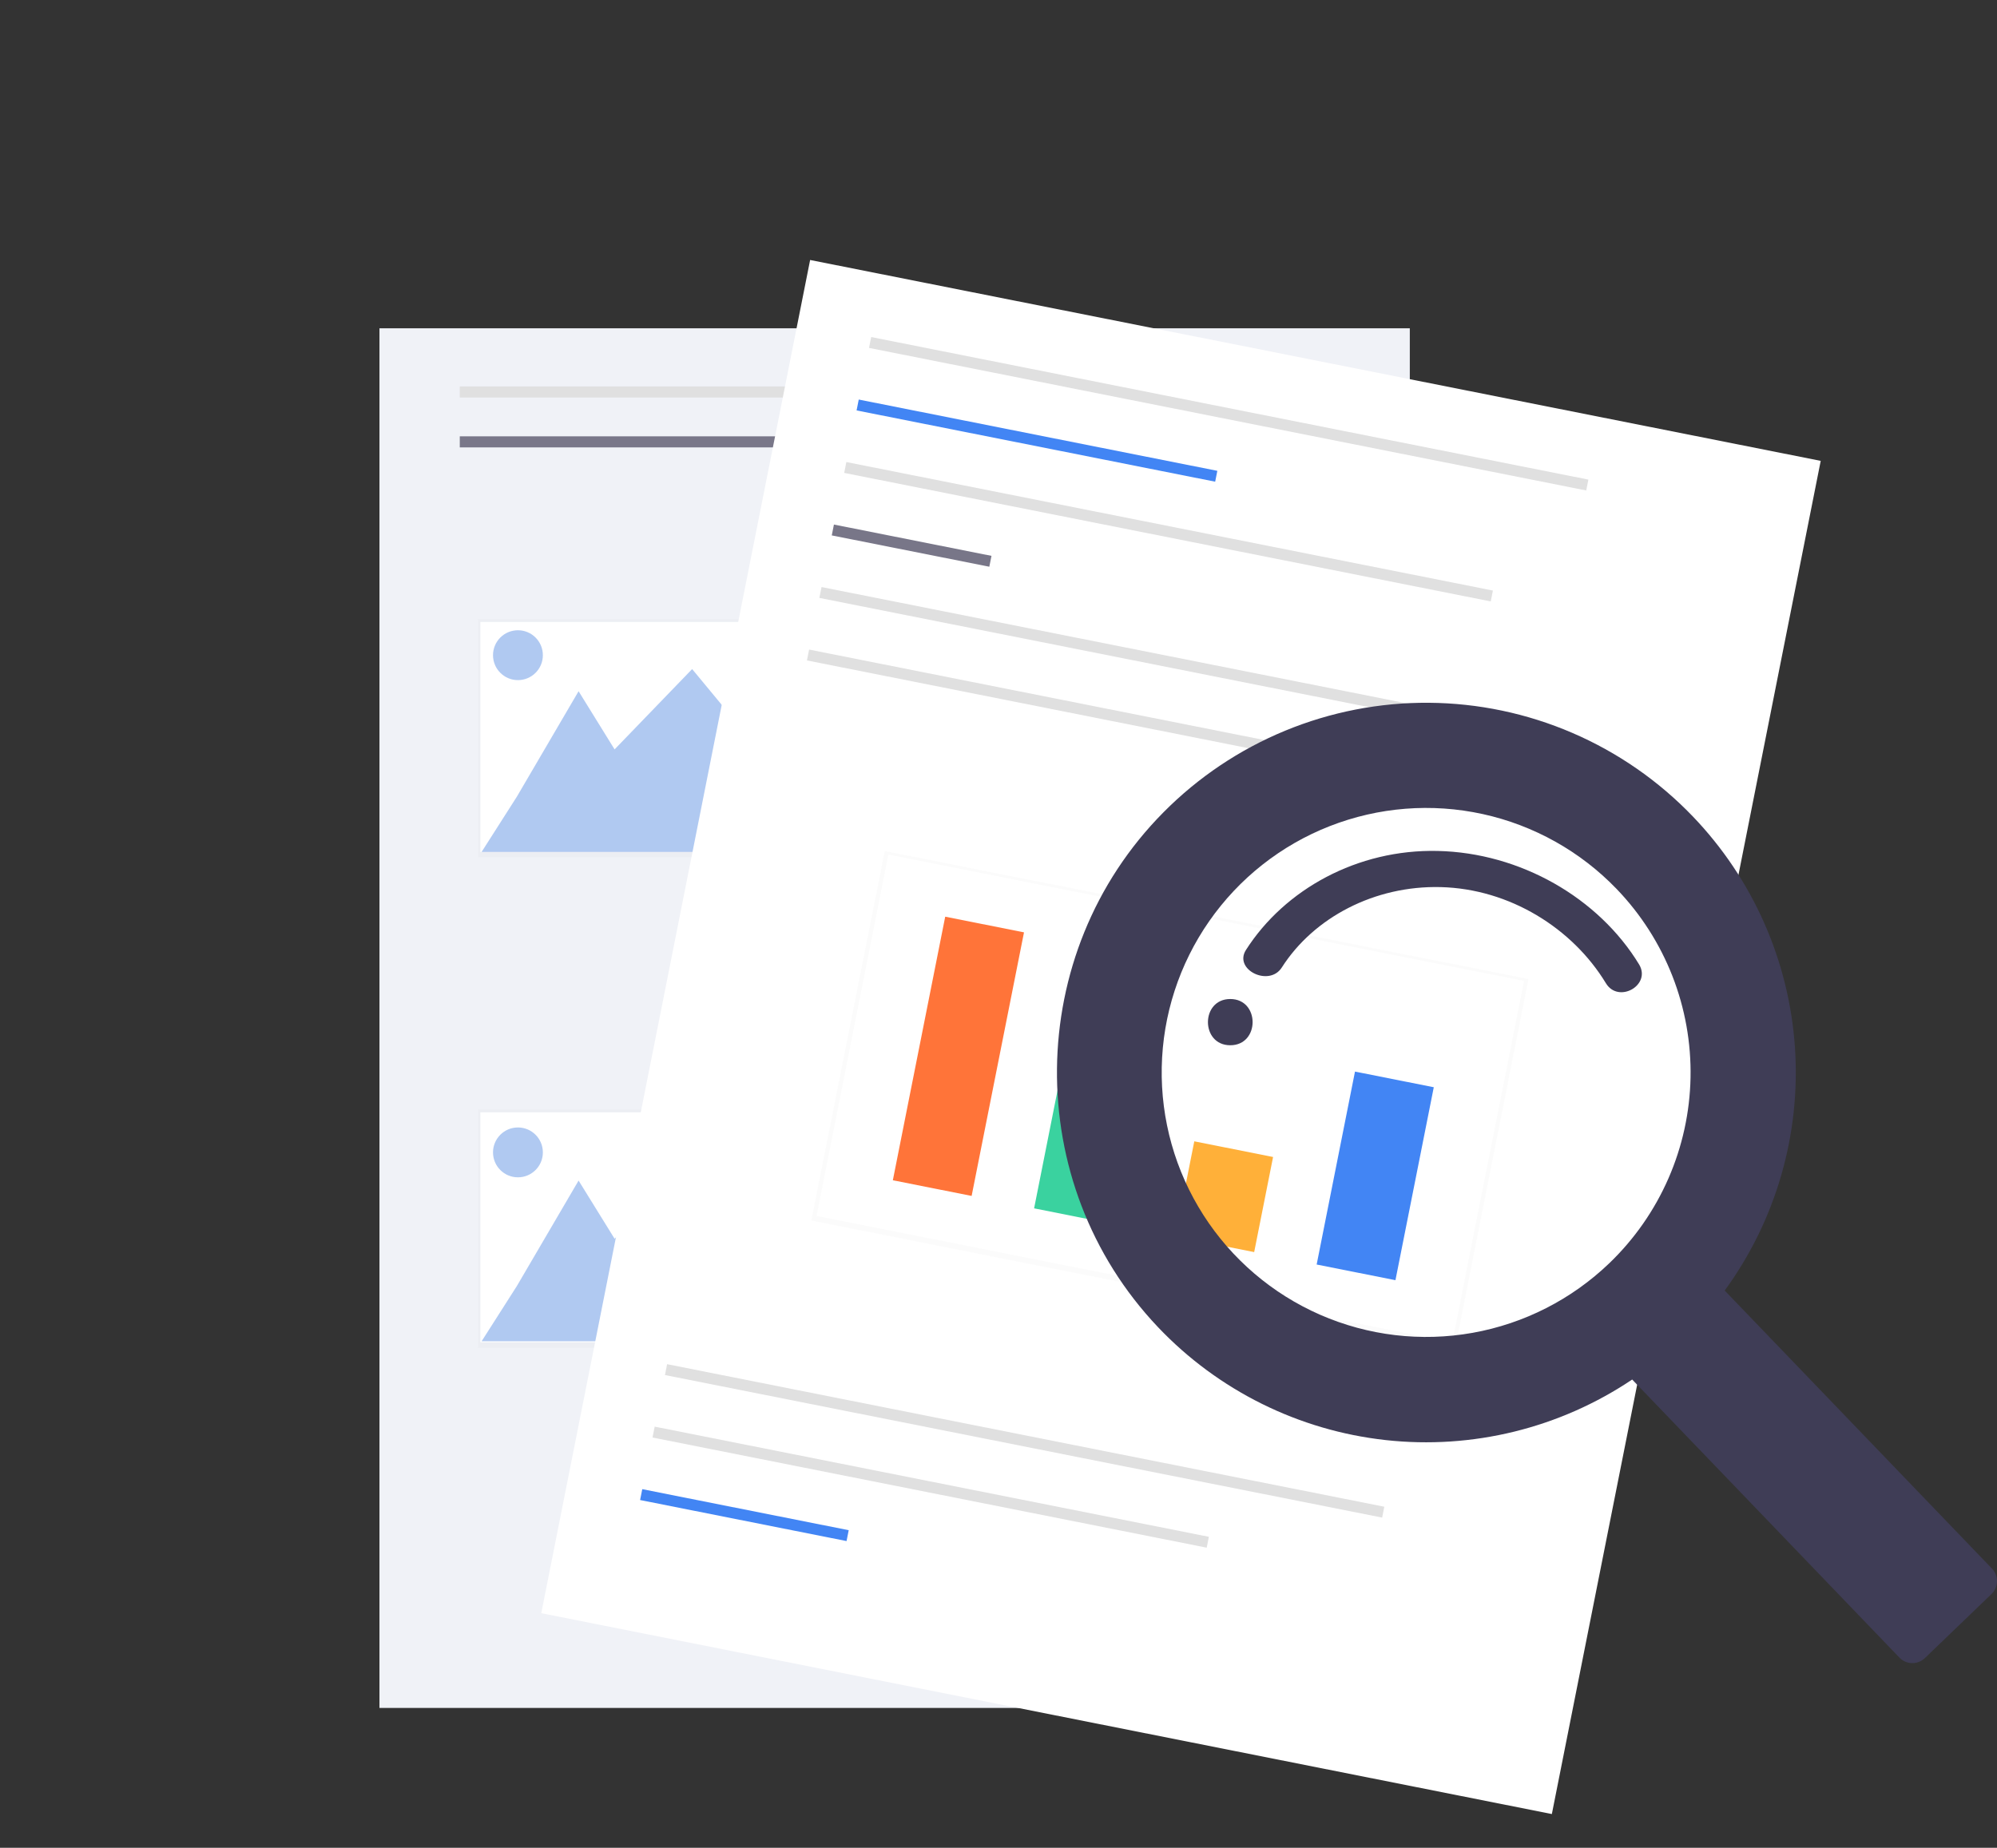 <svg width="510" height="472" viewBox="0 0 510 472" fill="none" xmlns="http://www.w3.org/2000/svg">
<rect x="0" y="0" width="510" height="472" fill="#333333" stroke="none"/>
<path d="M360.041 83.86H96.906V436.278H360.041V83.86Z" fill="#F0F2F7"/>
<path d="M207.961 98.718H117.421V101.548H207.961V98.718Z" fill="#E0E0E0"/>
<path d="M207.961 111.456H117.421V114.285H207.961V111.456Z" fill="#797789"/>
<path d="M311.942 98.718H221.402V101.548H311.942V98.718Z" fill="#E0E0E0"/>
<path d="M326.085 179.397H235.545V182.227H326.085V179.397Z" fill="#E0E0E0"/>
<path d="M328.211 187.177H237.671V190.007H328.211V187.177Z" fill="#E0E0E0"/>
<path d="M332.457 194.964H241.917V197.794H332.457V194.964Z" fill="#E0E0E0"/>
<path d="M326.085 304.65H235.545V307.48H326.085V304.65Z" fill="#E0E0E0"/>
<path d="M328.211 312.437H237.671V315.267H328.211V312.437Z" fill="#E0E0E0"/>
<path d="M332.457 320.217H241.917V323.047H332.457V320.217Z" fill="#E0E0E0"/>
<g opacity="0.5">
<path opacity="0.5" d="M210.384 158.164H122.073V219.021H210.384V158.164Z" fill="url(#paint0_linear)"/>
</g>
<path d="M209.772 158.873H122.679V217.609H209.772V158.873Z" fill="white"/>
<path opacity="0.4" d="M132 203.5L147.761 176.567L156.956 191.426L176.762 170.908L193.74 191.426L208.592 161L247 217.609H123L132 203.5Z" fill="#3B78DC"/>
<path opacity="0.4" d="M132.273 173.731C135.789 173.731 138.639 170.879 138.639 167.362C138.639 163.845 135.789 160.993 132.273 160.993C128.757 160.993 125.907 163.845 125.907 167.362C125.907 170.879 128.757 173.731 132.273 173.731Z" fill="#3B78DC"/>
<g opacity="0.5">
<path opacity="0.5" d="M210.384 283.423H122.073V344.28H210.384V283.423Z" fill="url(#paint1_linear)"/>
</g>
<path d="M209.772 284.126H122.679V342.862H209.772V284.126Z" fill="white"/>
<path opacity="0.4" d="M132 328.5L147.761 301.567L156.956 316.426L176.762 295.908L193.74 316.426L208.592 286L247 342.609H123L132 328.5Z" fill="#3B78DC"/>
<path opacity="0.4" d="M132.273 300.737C135.789 300.737 138.639 297.886 138.639 294.369C138.639 290.851 135.789 288 132.273 288C128.757 288 125.907 290.851 125.907 294.369C125.907 297.886 128.757 300.737 132.273 300.737Z" fill="#3B78DC"/>
<path d="M206.892 66.411L138.229 412.07L396.317 463.382L464.98 117.724L206.892 66.411Z" fill="white"/>
<path d="M405.647 122.51L222.485 86.094L221.934 88.87L405.096 125.286L405.647 122.51Z" fill="#E0E0E0"/>
<path d="M353.531 384.882L170.369 348.466L169.818 351.242L352.979 387.658L353.531 384.882Z" fill="#E0E0E0"/>
<path d="M308.726 392.564L167.192 364.424L166.64 367.2L308.175 395.34L308.726 392.564Z" fill="#E0E0E0"/>
<path d="M216.747 390.876L164.022 380.394L163.471 383.169L216.195 393.652L216.747 390.876Z" fill="#4285F4"/>
<path d="M310.887 120.269L219.309 102.061L218.757 104.837L310.335 123.044L310.887 120.269Z" fill="#4285F4"/>
<path d="M381.264 150.852L216.145 118.024L215.594 120.799L380.713 153.628L381.264 150.852Z" fill="#E0E0E0"/>
<path opacity="0.7" d="M253.208 141.991L212.971 133.991L212.419 136.766L252.657 144.766L253.208 141.991Z" fill="#3F3D56"/>
<path d="M392.964 186.371L209.803 149.955L209.251 152.731L392.413 189.147L392.964 186.371Z" fill="#E0E0E0"/>
<g opacity="0.5">
<path opacity="0.5" d="M225.94 217.387L207.19 311.781L371.614 344.472L390.365 250.078L225.94 217.387Z" fill="url(#paint2_linear)"/>
</g>
<path d="M389.217 250.565L226.872 218.288L208.534 310.601L370.88 342.879L389.217 250.565Z" fill="white"/>
<path d="M389.793 202.34L206.631 165.925L206.08 168.7L389.242 205.116L389.793 202.34Z" fill="#E0E0E0"/>
<path d="M261.514 238.162L241.392 234.161L228.018 301.489L248.139 305.489L261.514 238.162Z" fill="#FF7439"/>
<path d="M293.177 267.547L273.055 263.546L264.093 308.663L284.215 312.664L293.177 267.547Z" fill="#3AD29F"/>
<path d="M325.123 295.544L305.001 291.543L300.176 315.834L320.297 319.835L325.123 295.544Z" fill="#FFB039"/>
<path d="M366.163 277.728L346.042 273.728L336.252 323.011L356.374 327.012L366.163 277.728Z" fill="#4285F4"/>
<path d="M432.276 208.507C423.549 199.426 413.094 192.183 401.527 187.204C389.96 182.225 377.514 179.612 364.922 179.517C352.33 179.422 339.846 181.848 328.205 186.652C316.565 191.456 306.002 198.54 297.139 207.489C261.402 243.532 260.797 302.22 295.752 339.027C311.109 355.196 331.689 365.407 353.85 367.853C376.01 370.298 398.321 364.82 416.831 352.388L485.081 423.42C485.927 424.298 487.086 424.806 488.305 424.829C489.523 424.853 490.702 424.392 491.581 423.547L508.589 407.186C509.467 406.34 509.974 405.18 509.998 403.961C510.022 402.742 509.561 401.563 508.716 400.684L440.459 329.658C453.545 311.722 459.897 289.748 458.401 267.593C456.904 245.438 447.655 224.519 432.276 208.507ZM411.016 322.653C401.387 331.914 389.229 338.111 376.08 340.459C362.931 342.808 349.381 341.203 337.144 335.847C324.906 330.491 314.531 321.626 307.33 310.371C300.129 299.116 296.426 285.978 296.689 272.617C296.951 259.257 301.168 246.275 308.806 235.312C316.443 224.349 327.159 215.898 339.597 211.028C352.035 206.157 365.638 205.086 378.685 207.95C391.731 210.814 403.636 217.484 412.894 227.116C419.041 233.513 423.869 241.058 427.102 249.321C430.334 257.583 431.908 266.402 431.734 275.274C431.559 284.145 429.64 292.896 426.085 301.025C422.531 309.154 417.41 316.504 411.016 322.653Z" fill="#3F3D56"/>
<path d="M314.189 255.191C306.594 255.191 306.581 267.001 314.189 267.001C321.797 267.001 321.797 255.191 314.189 255.191Z" fill="#3F3D56"/>
<path d="M367.133 217.366C346.691 216.906 328.09 227.165 318.199 242.653C314.97 247.707 324.135 252.173 327.345 247.144C335.534 234.321 351.094 226.177 367.927 226.601C385.565 227.044 401.616 237.139 410.114 251.149C413.336 256.463 421.786 251.634 418.594 246.35C408.242 229.334 388.254 217.821 367.133 217.366Z" fill="#3F3D56"/>
<defs>
<linearGradient id="paint0_linear" x1="24358.2" y1="22154.4" x2="24358.2" y2="16042.5" gradientUnits="userSpaceOnUse">
<stop stop-color="#808080" stop-opacity="0.25"/>
<stop offset="0.54" stop-color="#808080" stop-opacity="0.12"/>
<stop offset="1" stop-color="#808080" stop-opacity="0.1"/>
</linearGradient>
<linearGradient id="paint1_linear" x1="24358.2" y1="34859.5" x2="24358.2" y2="28747.6" gradientUnits="userSpaceOnUse">
<stop stop-color="#808080" stop-opacity="0.25"/>
<stop offset="0.54" stop-color="#808080" stop-opacity="0.12"/>
<stop offset="1" stop-color="#808080" stop-opacity="0.1"/>
</linearGradient>
<linearGradient id="paint2_linear" x1="46609.6" y1="106633" x2="51803.6" y2="80508.1" gradientUnits="userSpaceOnUse">
<stop stop-color="#808080" stop-opacity="0.25"/>
<stop offset="0.54" stop-color="#808080" stop-opacity="0.12"/>
<stop offset="1" stop-color="#808080" stop-opacity="0.1"/>
</linearGradient>
</defs>
</svg>
